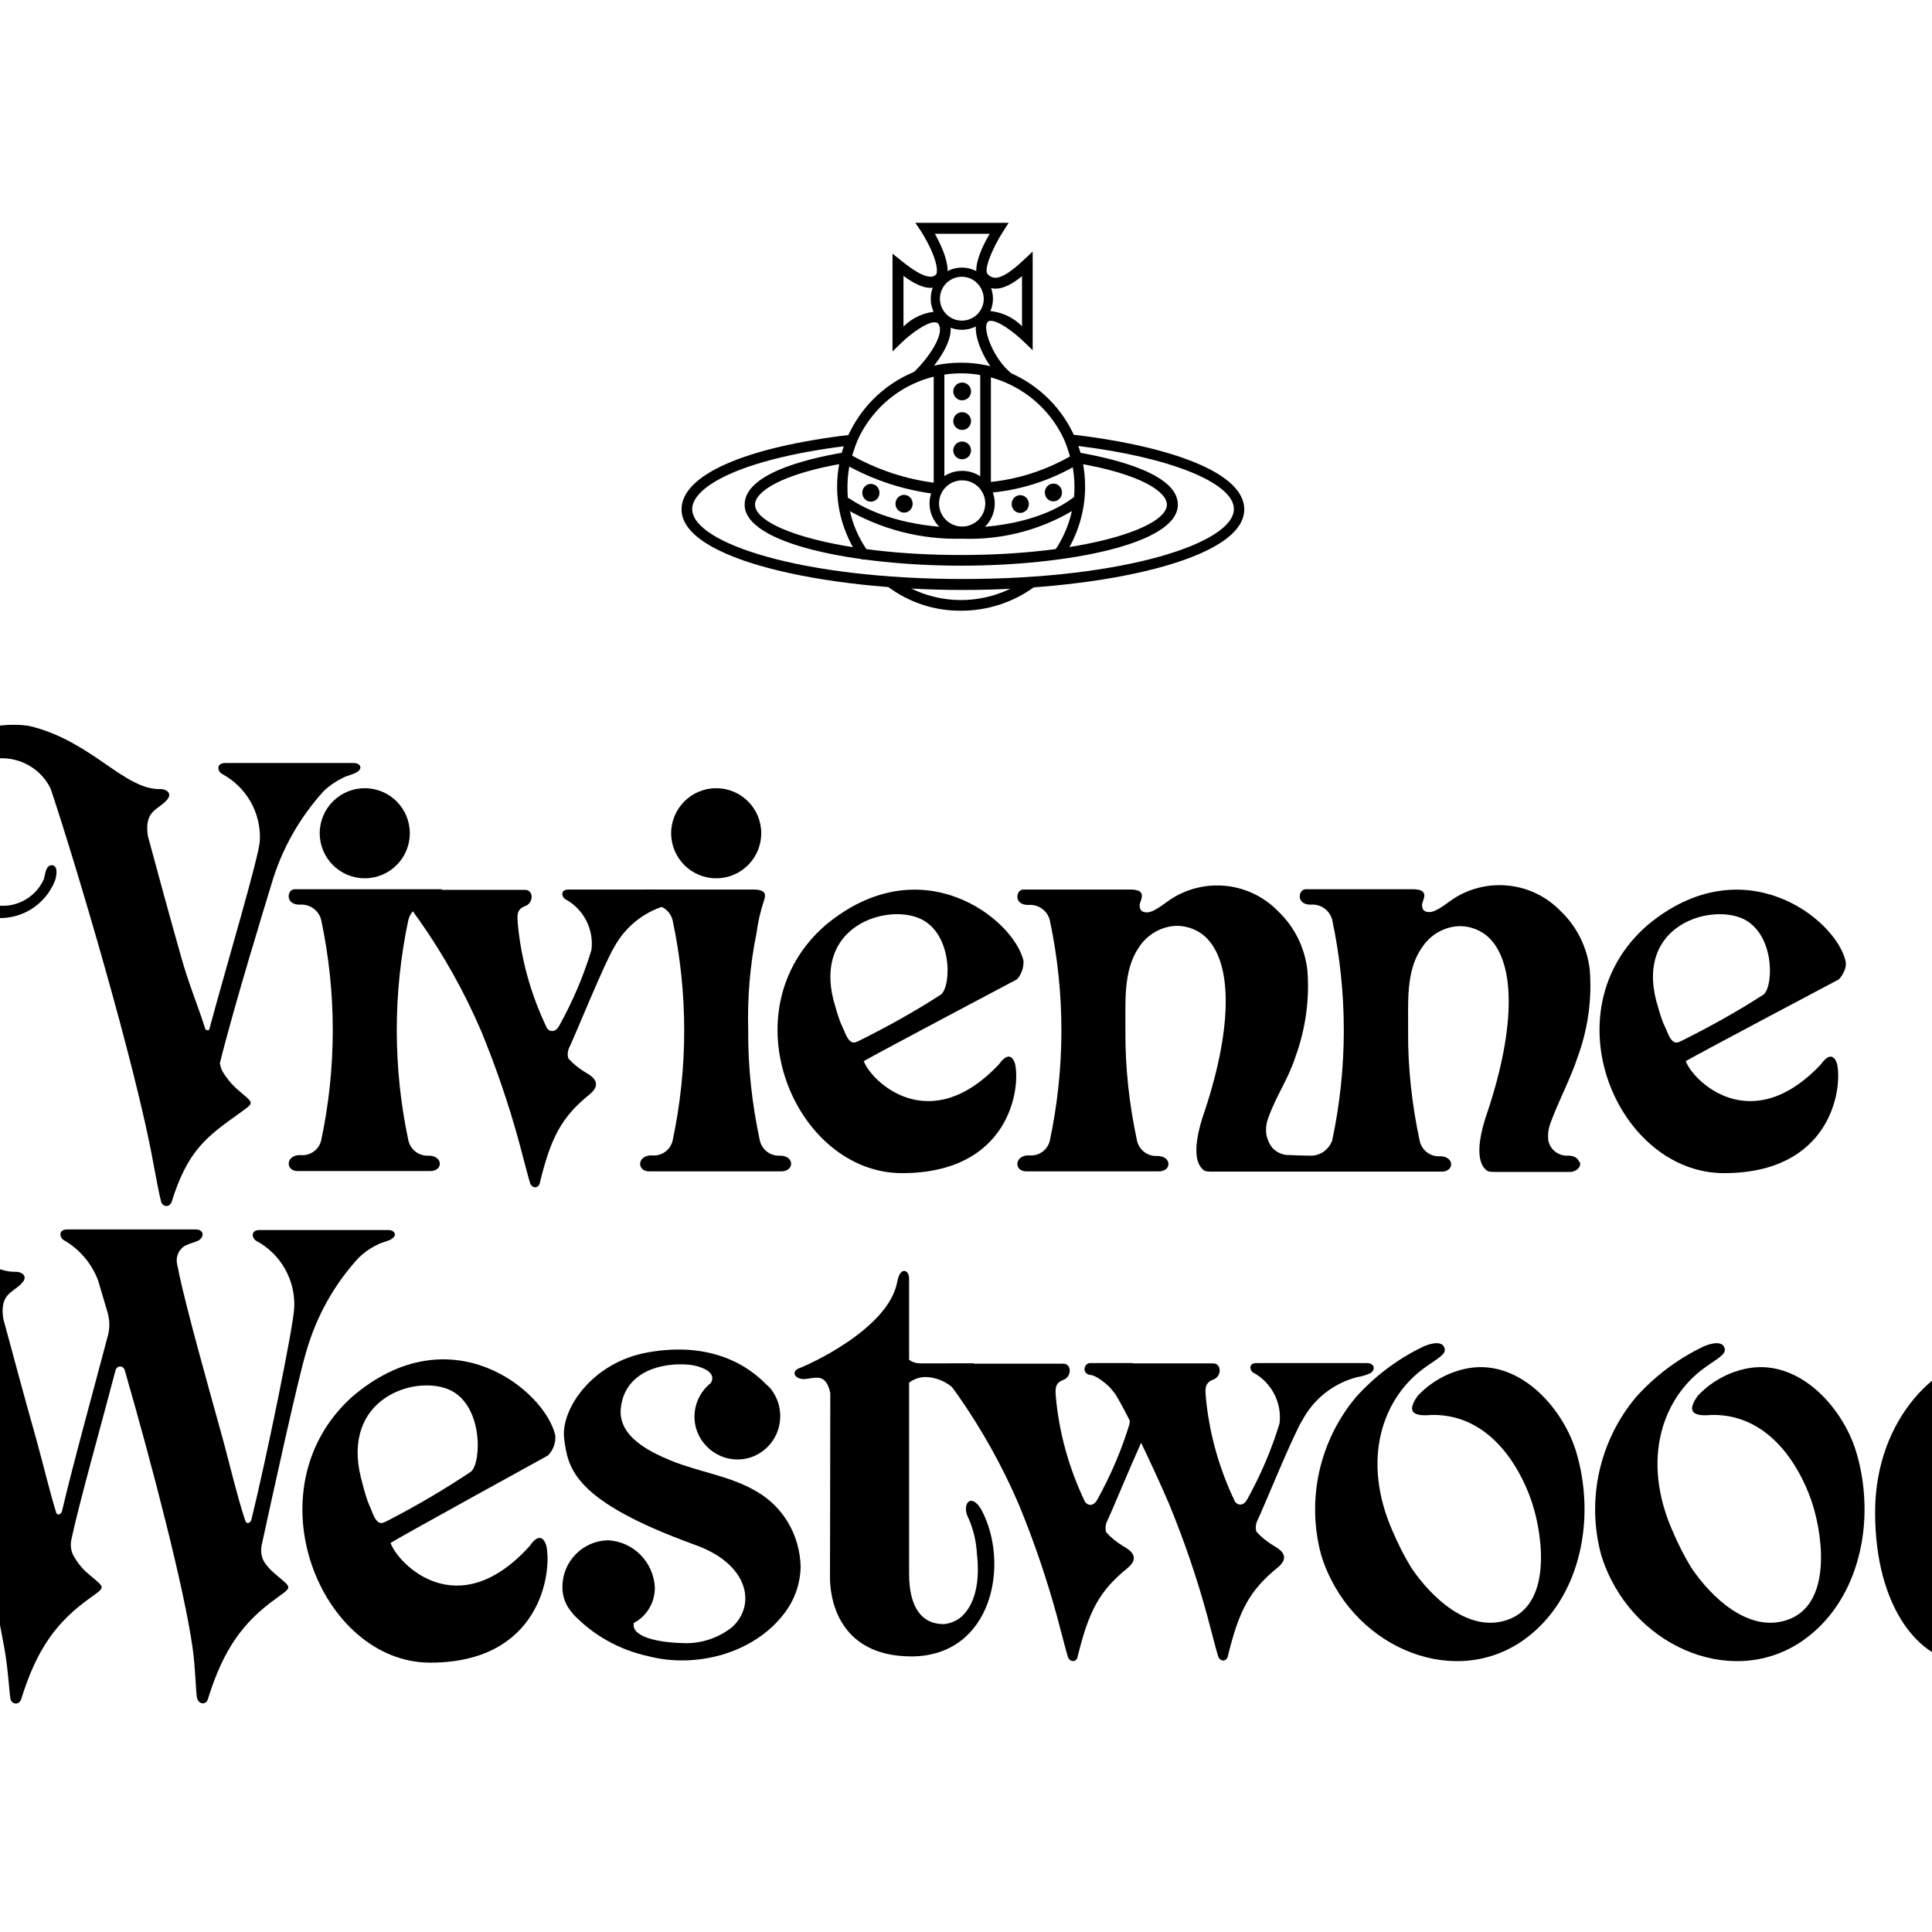 <?xml version="1.0" encoding="utf-8"?>
<!-- Generator: Adobe Illustrator 19.2.1, SVG Export Plug-In . SVG Version: 6.00 Build 0)  -->
<svg version="1.1" id="layer" xmlns="http://www.w3.org/2000/svg" xmlns:xlink="http://www.w3.org/1999/xlink" x="0px" y="0px"
	 viewBox="0 0 652 652" style="enable-background:new 0 0 652 652;" xml:space="preserve">
<g>
	<circle cx="123.1" cy="281.2" r="15.2"/>
	<circle cx="241.7" cy="281.2" r="15.2"/>
	<path d="M144.6,390c-3.2,0.2-6.1-2-6.8-5.2c-5.2-24.5-5.2-49.8,0-74.3c0.8-3.3,3.9-5.5,7.3-5.2c5,0,4-5.2,4-5.2H99.4
		c-2.5,0-3.3,5.2,1.7,5.2c3.4-0.3,6.5,1.9,7.3,5.2c5.2,24.5,5.2,49.8,0,74.3c-0.7,3.2-3.8,5.4-7.1,5c-5,0-5,5.4-0.9,5.4h44.8
		C149.6,395.2,149.6,390,144.6,390z"/>
	<path d="M263.2,390c-3.2,0.2-6.1-2-6.8-5.2c-2.6-12.2-4-24.6-3.9-37.1c-0.3-11,0.6-22,2.8-32.8c0.5-3.7,1.3-7.3,2.5-10.9
		c0.8-2.2,0.6-3.8-3.6-3.8H218c-2.4,0-3.4,5.2,1.7,5.2c3.4-0.3,6.5,1.9,7.3,5.2c5.2,24.5,5.2,49.8,0,74.3c-0.7,3.2-3.8,5.4-7.1,5
		c-5,0-5,5.4-0.9,5.4h44.8C268.1,395.2,268.2,390,263.2,390z"/>
	<path d="M726.3,553.1c-3.4,0.3-6.4-1.9-7.3-5.1c-2.9-15-3.9-34.4-3.9-65.7c0.1-21.6,1.4-43.1,3.9-64.5c0.6-3.3,0.8-4.4,1-6.2
		c0.2-1.8-0.8-4-4.9-4h-33c-4.4,0-4.4,5.1,0.6,5.1c3.2-0.2,6.1,2,6.8,5.1c2.4,11,3.7,22.3,3.9,33.6v12.5c-1.1,1.7-2.3,2.6-3.7,1.6
		c-5.6-4.9-13-7.5-20.4-7.1c-13.7,0-36.5,19.1-36.5,52s15.8,50.4,29.8,50.4c20,0,24.5-17.8,27.7-14.8c-0.4,2.9-1.1,5.8-2.1,8.5
		c-0.8,2.1-0.6,3.7,3.6,3.7H728C730.4,558.2,731.3,553.1,726.3,553.1z M688.4,533.5c-4.3,4.7-10.8,6.5-16.9,4.8
		c-7.6-1.9-13.7-10.5-16.3-17.4c-1.8-5.5-2.8-11.3-3-17.1c-0.8-12.2,3-39.9,20.4-39.9c10.3,0,17.6,10.3,20.7,22.2v25.3
		c0,4.5-0.1,8.1-0.3,11.3C692.4,526.6,690.8,530.3,688.4,533.5L688.4,533.5z"/>
	<path d="M228.7,301.1l-8.3-0.9c-5.1,0-26,0-28.6,0c-2.6,0-2.4,2.3-1.1,3.2c6.2,3.3,9.8,10.2,8.9,17.2c-2.7,8.9-6.4,17.5-10.9,25.6
		c-1,1.9-2.8,2.4-4.1,0.8c-5.4-11.2-8.8-23.3-9.9-35.7c-0.1-2.1-0.5-4.4,2.5-5.5c3-1.1,2.9-5.5,0-5.5h-37.3c-5.4,0-2.6,4.6,1.7,10.4
		c8.2,11.7,15.2,24.2,20.8,37.3c5.1,12.4,9.4,25,12.9,37.9c0.5,1.8,3.2,12.3,3.6,13.4c0.6,1.7,2.6,1.9,3.2,0.2
		c3.8-15.7,7.4-22.5,16.9-30.2c4.6-3.8,0.7-6.2-1.6-7.5c-2.1-1.3-4-2.8-5.6-4.6c-0.4-1.4-0.2-2.8,0.5-4.1c1.8-3.7,11.9-28.6,15-33.5
		c3.9-7.2,10.7-12.4,18.6-14.3C230.6,304.1,228.7,301.1,228.7,301.1z"/>
	<path d="M345.4,324.2c-3.4-14.2-34.6-38.8-66.8-12c-33.5,29.1-10.2,83.7,25.8,83.7s40-28.1,38.2-36.7c0,0-1.3-5.9-5.5,0
		c-23.7,25.1-43.3,5.4-45.6-1.1c5-2.9,51.7-27.6,51.7-27.6C344.7,328.9,345.5,326.6,345.4,324.2z M317.6,335.6
		c-8.8,5.7-18,10.8-27.4,15.5c-1.6,0.7-3.2,2.2-5.3-3.2l-1.3-2.9c-0.9-2.4-1.6-4.9-2.3-7.4c-6.4-25,17.4-32.4,28.7-27.8
		C321.4,314.4,321.2,332.5,317.6,335.6L317.6,335.6z"/>
	<path d="M622.8,324.2c-3.4-14.2-34.6-38.8-66.8-12c-33.5,29.1-10.2,83.7,25.8,83.7c35.9,0,40-28.1,38.2-36.7c0,0-1.3-5.9-5.5,0
		c-23.7,25.1-43.3,5.4-45.6-1.1c5-2.9,51.7-27.6,51.7-27.6S623.6,327.3,622.8,324.2L622.8,324.2z M595.2,335.6
		c-8.8,5.7-18,10.8-27.4,15.5c-1.6,0.7-3.2,2.2-5.3-3.2l-1.3-2.9c-0.9-2.4-1.6-4.9-2.3-7.4c-6.4-25,17.4-32.4,28.7-27.8
		C598.9,314.4,598.7,332.5,595.2,335.6L595.2,335.6z"/>
	<path d="M187.4,484.4c-3.5-15.2-35.5-41.5-68.7-12.9c-34.4,31.2-10.5,89.6,26.5,89.6s41.1-30.1,39.2-39.3c0,0-1.4-6.3-5.7,0
		c-24.4,26.9-44.5,5.8-46.9-1.1c5.1-3.1,53.1-29.5,53.1-29.5C186.7,489.4,187.6,486.9,187.4,484.4z M159,496.6
		c-9.1,6.1-18.5,11.6-28.2,16.6c-1.6,0.7-3.3,2.4-5.4-3.4l-1.3-3.1c-0.9-2.6-1.6-5.3-2.3-8c-6.6-26.7,17.9-34.7,29.6-29.8
		C163,473.8,162.6,493.3,159,496.6z"/>
	<path d="M532.9,392.1c-0.3-1.1-1.5-2.1-3.7-2.1c-3.2,0.2-6.1-2-6.7-5.2c-0.2-1.8,0-3.6,0.6-5.4c2.8-7.8,6.8-15,9.4-22.9
		c3.4-9.4,4.8-19.3,4-29.3c-0.9-7.6-4.4-14.6-9.9-19.8c-9.5-9.8-24.6-11.5-36.1-4.1c-2,1.3-5.8,4.6-8.2,4.5c-2.1,0-2.4-1.3-2.4-2.6
		c0.1-0.4,0.2-0.8,0.4-1.3c0.8-2.2,0.6-3.8-3.6-3.8h-36.1c-2.4,0-3.4,5.2,1.7,5.2c3.4-0.3,6.5,1.9,7.3,5.2c5.2,24.5,5.2,49.8,0,74.3
		c-1.1,3.2-4.2,5.4-7.6,5.2c-2.3,0-4.6-0.1-6.8-0.2c-2,0.1-4-0.7-5.5-2.1c-1.2-1.3-1.9-2.9-2.3-4.6c-0.3-2-0.1-4,0.6-5.8
		c2.8-7.8,6.6-12.8,9.2-20.7c3.4-9.4,4.8-19.3,4-29.3c-0.9-7.6-4.4-14.6-9.9-19.8c-9.5-9.8-24.6-11.5-36.1-4.1
		c-2,1.3-5.8,4.6-8.2,4.5c-2.1,0-2.4-1.3-2.4-2.6c0.1-0.4,0.2-0.8,0.4-1.3c0.8-2.2,0.6-3.8-3.6-3.8h-36.1c-2.4,0-3.4,5.2,1.7,5.2
		c3.4-0.3,6.5,1.9,7.3,5.2c5.2,24.5,5.2,49.8,0,74.3c-0.7,3.2-3.8,5.4-7.1,5c-5,0-5,5.4-0.9,5.4h44.8c4.4,0,4.4-5.2-0.6-5.2
		c-3.2,0.2-6.1-2-6.8-5.2c-2.6-12.2-4-24.6-3.9-37.1c0.1-9-0.9-20.2,4.5-28c2.6-4.1,6.9-6.8,11.8-7.3c3.5-0.3,7,0.8,9.8,2.9
		c10.2,8.1,10.2,30.6,0.8,59.1c-6,16.9-1.1,19.7-0.6,20.3c0.5,0.6,2.1,0.6,3.2,0.6l34.2,0h43c4.4,0,4.4-5.2-0.6-5.2
		c-3.2,0.2-6.1-2-6.8-5.2c-2.6-12.2-4-24.6-3.9-37.1c0.1-9-0.9-20.2,4.6-28c2.6-4.1,6.9-6.8,11.8-7.3c3.5-0.3,7,0.8,9.8,2.9
		c10.2,8.1,10.2,30.6,0.8,59.1c-6,16.9-1.1,19.7-0.6,20.3c0.5,0.6,2.1,0.6,3.2,0.6l25.6,0l0,0c2.2-0.5,3.2-2,2.8-3.3L532.9,392.1z"
		/>
	<path d="M255.1,503.2c-8.9-5.2-19.2-6.4-28.7-10.3c-7.5-3.1-17.8-8.2-16.9-17.6c1.3-12.7,14.3-15.7,23.4-14.7
		c2.1,0.2,9.4,1.9,7,6.1c-6.3,5-7.4,14.1-2.4,20.3c5,6.3,14.1,7.4,20.3,2.4c3.5-2.8,5.5-7,5.5-11.4v-0.2c0-3.3-1.1-6.4-3.1-9l0,0
		c-0.4-0.5-0.9-1-1.4-1.4c-8.9-9.2-22.4-14.2-40.2-11c-18.7,3.3-29.5,19.2-28.2,29.2c1.3,10,3.1,20.9,44.3,35.8
		c18,6.5,20.5,20.1,12.5,27.6c-4.7,3.8-10.7,5.8-16.8,5.5c-8-0.2-17.5-2-16.5-6.8c4.4-2.3,7.1-6.9,7.1-11.9
		c-0.4-8.6-7.2-15.6-15.9-16c-8.4,0.2-15.2,7.1-15.3,15.5c-0.1,3.5,1.2,6.8,3.6,9.3h-0.1c6.8,7.2,15.7,12.2,25.4,14.3
		c16.8,4.4,37.2-1.3,47.1-16c2.8-4.2,4.3-9.1,4.4-14.2C269.9,518,264.3,508.4,255.1,503.2z"/>
	<path d="M331.2,509.5c-3.6-6.2-7-1.7-4.2,3.2c1.6,3.8,2.5,7.8,2.7,11.9c0.8,6.8,0.3,15.6-4.9,20.7c-1.7,1.6-4,2.6-6.3,2.8
		c-7.9,0-11.7-6.3-11.7-17c0-6.3,0-38.4,0-64.5c1.6-1.2,3.6-1.9,5.6-1.9c5.3,0.2,10.1,3.2,12.5,8l3.8-12.6h-18.1
		c-1.4,0-2.7-0.4-3.8-1.2v-27.4c0,0,0,0,0,0c0-3.1-3.1-4.2-4,1.1c-3,16.1-30.7,28.3-33,29.1c-2.4,0.8-2.3,3.3,1.1,3.7
		c3.6,0.1,7.7-2.8,9.3,4.7c0,19.7-0.1,58.5-0.1,62.4c0,5,1.6,26.5,27.6,26.5C335,558.8,340.9,527.6,331.2,509.5z"/>
	<path d="M461.3,460c-1.8,0-8.7,0-8.7,0c-5.1,0-26,0-28.6,0c-2.6,0-2.4,2.3-1.1,3.2c6.2,3.3,9.8,10.2,8.9,17.2
		c-2.7,8.9-6.4,17.5-10.9,25.6c-1,1.9-2.8,2.4-4.1,0.8c-5.4-11.2-8.8-23.3-9.9-35.7c-0.1-2.1-0.5-4.4,2.5-5.5s2.9-5.5,0-5.5H372
		c-5.4,0,0.1,4.6,4.4,10.4c0.4,0.6,2.3,3.8,4.9,9c-0.1,0.3-0.1,0.7-0.1,1c-2.7,8.9-6.4,17.5-10.9,25.6c-1,1.9-2.8,2.4-4.1,0.8
		c-5.4-11.2-8.8-23.3-9.9-35.7c-0.1-2.1-0.5-4.4,2.5-5.5c3-1.1,2.9-5.5,0-5.5h-37.4c-5.4,0-2.6,4.6,1.7,10.4
		c8.2,11.7,15.2,24.2,20.8,37.3c5.1,12.4,9.4,25,12.9,37.9c0.5,1.8,3.2,12.3,3.6,13.4c0.6,1.7,2.6,1.9,3.2,0.2
		c3.8-15.7,7.4-22.5,16.9-30.2c4.6-3.8,0.7-6.2-1.6-7.5c-2.1-1.3-4-2.8-5.6-4.6c-0.4-1.4-0.2-2.8,0.5-4.1
		c1.3-2.7,7.1-16.8,11.3-26.1c3.3,6.9,6.5,13.8,9.5,20.8c5.1,12.4,9.4,25,12.9,37.9c0.5,1.8,3.2,12.3,3.6,13.4
		c0.6,1.7,2.6,1.9,3.2,0.2c3.8-15.7,7.4-22.5,16.9-30.2c4.6-3.8,0.7-6.2-1.6-7.5c-2.1-1.3-4-2.8-5.6-4.6c-0.4-1.4-0.2-2.8,0.5-4.1
		c1.8-3.7,11.9-28.6,15-33.5c3.9-7.3,10.7-12.6,18.7-14.6c1.5-0.2,2.9-0.7,4.3-1.3C464.5,462,463.6,460,461.3,460L461.3,460z"/>
	<path d="M375.8,469.4c-1.7-1.8-5.7-5.3-7.9-5.4c-1.1-0.1-2-1-1.9-2.1c0.1-1.1,1-2,2.1-1.9c0.1,0,0.2,0,0.3,0c3.5,0,13.9,0,13.9,0
		l-0.6,8.7"/>
	<path d="M487.2,454.3c-1.3-2-5.6-0.6-7.8,0.6c-8.3,4.1-15.7,9.8-21.8,16.6c-12.4,14.8-16.8,34.8-11.7,53.4
		c9.4,30.2,43.3,45.1,67.2,29.3c15.5-10.3,22.2-29.1,21.6-47.1c-0.2-5.8-1.1-11.6-2.8-17.2c-4.7-15.4-19.9-32-37.7-27.9
		c-6.1,1.4-11.6,4.6-15.8,9.1c-5,7,1.3,6.7,5,6.4c21.2-0.2,31,21,33.9,30.5c3.5,11.3,6.2,33.7-8.7,38.7
		c-12.9,4.4-25.5-7.5-32.3-17.6c-2.4-3.9-4.5-8.1-6.3-12.3c-10.8-24.4-3.4-45.4,11.3-55.6C487,457.3,488.4,456.5,487.2,454.3z"/>
	<path d="M581.7,454.3c-1.3-2-5.6-0.6-7.8,0.6c-8.3,4.1-15.7,9.8-21.8,16.6c-12.4,14.8-16.8,34.8-11.7,53.4
		c9.4,30.2,43.3,45.1,67.2,29.3c15.5-10.3,22.2-29.1,21.6-47.1c-0.2-5.8-1.1-11.6-2.8-17.2c-4.7-15.4-19.9-32-37.7-27.9
		c-6.1,1.4-11.6,4.6-15.8,9.1c-5,7,1.3,6.7,5,6.4c21.2-0.2,31,21,33.9,30.5c3.5,11.3,6.2,33.7-8.7,38.7
		c-12.9,4.4-25.5-7.5-32.3-17.6c-2.4-3.9-4.5-8.1-6.3-12.3c-10.8-24.4-3.4-45.4,11.3-55.6C581.5,457.3,582.9,456.5,581.7,454.3
		L581.7,454.3z"/>
	<path d="M131,415.1h-0.6c-2,0-10.5,0-10.5,0h-8.5l-18,0h-5.8c-3,0-2.7,2.6-1.2,3.6c8.3,4.4,13.3,13.2,12.9,22.5
		c-0.1,5.7-9.6,52-14.5,71.8c-0.6,1.2-1.6,1.5-2.1,0c-2.6-7.9-4.8-17.3-7.4-27c-5.8-20.9-12-43-14.8-55.8l-0.1-0.6
		c-0.2-1-0.4-2-0.6-2.8c-0.6-2.5,0.4-5,2.6-6.4l0.3-0.1c1.5-0.8,3.7-1.2,4.5-1.8c2.1-1.6,1.2-3.6-1.1-3.6h-0.6c-2,0-10.5,0-10.5,0
		h-8.5l-18,0h-5.8c-3,0-2.7,2.6-1.2,3.6c5.3,3,9.4,7.8,11.6,13.6l0.3,1l2.9,9.8c0.7,2.4,0.8,5,0.2,7.5
		c-4.1,15.6-11.9,43.8-15.6,59.7c-0.5,1-1.3,1.4-1.9,0.5c-2.3-7.5-4.3-16-6.7-24.7c-4-14.2-8-29-11.2-40.9c-1.3-8.6,3.5-8.8,6.3-12
		c2.5-2.7-0.8-3.9-1.9-3.8c-12.2,0.4-22.8-15.8-43.5-21.2c-2.1-0.5-4.2-0.7-6.3-0.6c-18.4,0-33.3,14.9-33.4,33.2
		c-0.6,15.7,10.6,29.4,26.1,32.1c9.2,1.4,18.2-3.9,21.5-12.6c0,0,1.5-4.6-0.8-5.2c-2.2-0.2-2.4,2.2-3,4.7c-3,6.9-10.8,10.6-18,8.5
		c-11.7-2.3-20.3-12.5-20.5-24.5c-0.2-13.5,10.6-24.7,24.1-24.9c0.3,0,0.6,0,1,0c6.7,0.3,12.8,4.3,15.7,10.3
		c8.3,25.1,27.2,93.9,33,126.8c1.3,6.9,1.8,15.9,2.1,17.3c0.1,1,0.9,1.8,1.9,1.8c0.8,0,1.4-0.6,1.7-1.3
		c5.4-17.5,12.2-26.4,23.4-34.4c5.5-4,5-3.1-1.3-8.6c-1.8-1.6-3.2-3.5-4.4-5.6c-0.9-1.7-1.1-3.6-0.7-5.5
		c2.6-12.3,10.5-40.2,14.9-57.1c0.2-0.8,1-1.4,1.9-1.2c0.5,0.1,0.9,0.5,1.1,0.9l0.3,1c9.2,31.9,19.9,73.1,22.7,93
		c1,7,1.1,15.6,1.5,17c0.6,2,2.8,2.4,3.6,0.5c5.4-17.5,12.2-26.4,23.4-34.4c5.5-4,5-3.1-1.3-8.6c-1.1-1-2.1-2.1-2.9-3.3
		c-1.1-1.7-1.4-3.8-1-5.8c3.8-17.4,12.4-56.8,15.1-65.5c3.4-11.8,9.4-22.6,17.7-31.6c1.9-1.8,4-3.3,6.4-4.4c1.5-0.8,3.7-1.2,4.5-1.8
		C134.2,417,133.3,415.1,131,415.1L131,415.1z"/>
	<path d="M119.4,257.5h-0.6c-2,0-10.5,0-10.5,0h-8.5l-18,0h-5.8c-3,0-2.7,2.6-1.2,3.6c8.3,4.4,13.3,13.1,12.9,22.4
		c-0.1,5.1-11.2,42-17.1,64c-0.4,0.3-0.9,0.2-1.2-0.1c0,0,0-0.1-0.1-0.1c-2.3-7.4-5.8-15.7-8.2-24.5c-4-14.1-8-28.8-11.2-40.7
		c-1.3-8.6,3.5-8.8,6.3-12c2.5-2.7-0.8-3.9-1.9-3.8c-12.2,0.4-22.8-15.7-43.5-21.1c-2.1-0.5-4.2-0.6-6.3-0.6
		c-18.4-0.1-33.4,14.7-33.5,33c0,0,0,0,0,0c-0.5,15.7,10.6,29.3,26.1,32c9.2,1.4,18.1-3.8,21.5-12.5c0,0,1.5-4.5-0.8-5.1
		c-2.2-0.2-2.4,2.2-3,4.7c-3.1,6.9-10.8,10.5-18,8.4c-11.7-2.3-20.3-12.4-20.5-24.4c-0.2-13.5,10.6-24.6,24.1-24.8c0.3,0,0.7,0,1,0
		c6.7,0.3,12.8,4.2,15.7,10.3c8.4,25,28.7,93.4,34.6,126.1c1.3,6.9,2.2,11.6,2.6,12.9c0.1,1,0.9,1.8,1.9,1.8c0.8,0,1.4-0.6,1.7-1.3
		c5.4-17.4,11.7-22,22.9-30c5.5-4,5-3-1.3-8.6c-1.7-1.6-3.2-3.5-4.4-5.5c-0.5-0.9-0.7-1.8-0.9-2.8c4.7-19,15-52.5,17.4-60.4
		c3.4-11.7,9.5-22.5,17.7-31.5c1.9-1.8,4-3.2,6.4-4.4c1.5-0.8,3.7-1.2,4.5-1.8C122.6,259.5,121.7,257.5,119.4,257.5z"/>
	<path d="M324.4,206.1c-9,0.1-17.7-2.8-24.9-8.2c-0.8-0.7-0.9-1.8-0.2-2.6c0.6-0.7,1.6-0.9,2.4-0.3c6.5,4.9,14.5,7.5,22.6,7.5
		c8.1,0,16.1-2.6,22.6-7.4c0.8-0.6,1.9-0.4,2.5,0.4c0,0,0,0,0,0c0.6,0.8,0.4,2-0.4,2.6C341.9,203.3,333.2,206.1,324.4,206.1
		L324.4,206.1z"/>
	<path d="M291.4,188.8c-0.6,0-1.2-0.3-1.5-0.8c-4.8-7-7.4-15.3-7.4-23.7c0-23.1,18.7-41.9,41.8-41.9c23.1,0,41.9,18.7,41.9,41.8
		c0,8.3-2.5,16.5-7.1,23.4c-0.6,0.8-1.7,1-2.5,0.5c-0.8-0.5-1-1.6-0.6-2.4c0,0,0-0.1,0.1-0.1c11.8-17.5,7.1-41.3-10.5-53.1
		s-41.3-7.1-53.1,10.5c-4.2,6.3-6.5,13.7-6.5,21.3c-0.1,7.7,2.3,15.3,6.8,21.6c0.5,0.8,0.3,1.9-0.5,2.5
		C292.2,188.6,291.8,188.8,291.4,188.8L291.4,188.8z"/>
	<path d="M324.7,180.9c-6.1,0-11-4.9-11-11c0-6.1,4.9-11,11-11c6.1,0,11,4.9,11,11C335.7,176,330.8,180.9,324.7,180.9L324.7,180.9z
		 M324.7,162.1c-4.3,0-7.8,3.5-7.8,7.8s3.5,7.8,7.8,7.8c4.3,0,7.8-3.5,7.8-7.8l0,0C332.5,165.6,329,162.1,324.7,162.1z"/>
	<path d="M316.9,165.5c-1,0-1.8-0.8-1.8-1.8c0,0,0,0,0,0v-38.6c0.1-1,0.9-1.8,1.9-1.7c0.9,0,1.7,0.8,1.7,1.7v38.6
		C318.7,164.6,317.9,165.4,316.9,165.5C316.9,165.5,316.9,165.5,316.9,165.5z"/>
	<path d="M332.6,165.9c-1,0-1.8-0.8-1.8-1.8c0,0,0,0,0,0v-38.9c0.1-1,0.9-1.8,1.9-1.7c0.9,0,1.7,0.8,1.7,1.7v38.9
		C334.4,165.1,333.6,165.9,332.6,165.9C332.6,165.9,332.6,165.9,332.6,165.9L332.6,165.9z"/>
	<path d="M324.8,181.8c-14,0.4-27.8-3.2-39.9-10.4c-0.8-0.6-1-1.7-0.5-2.5c0.5-0.8,1.6-1,2.4-0.6c0,0,0.1,0,0.1,0.1
		c19.6,13.1,57.6,12.9,75.2-0.4c0.8-0.6,2-0.4,2.5,0.5c0.5,0.8,0.4,1.8-0.3,2.4C352.6,178.5,338.8,182.3,324.8,181.8L324.8,181.8z"
		/>
	<path d="M332.8,166.4c-1,0-1.8-0.8-1.9-1.8c0-0.9,0.7-1.7,1.7-1.8c10.5-0.8,20.6-4.1,29.6-9.4c0.9-0.5,2-0.2,2.5,0.6
		c0.5,0.9,0.3,2-0.6,2.5c-9.5,5.7-20.1,9.1-31.2,9.9L332.8,166.4L332.8,166.4z"/>
	<path d="M315.8,166.7h-0.2c-10.5-1.3-20.7-4.6-30-9.8c-0.9-0.5-1.2-1.6-0.8-2.5s1.6-1.2,2.5-0.8c8.9,5,18.6,8.2,28.7,9.4
		c1,0.1,1.7,1,1.6,2C317.5,166,316.8,166.6,315.8,166.7L315.8,166.7z"/>
	<circle cx="324.7" cy="132.1" r="3"/>
	<circle cx="324.7" cy="142.1" r="3"/>
	<circle cx="324.7" cy="152" r="3"/>
	<ellipse cx="344.3" cy="170.1" rx="2.9" ry="3"/>
	<ellipse cx="355.5" cy="166.2" rx="2.9" ry="3"/>
	<ellipse cx="305.1" cy="170" rx="2.9" ry="3"/>
	<ellipse cx="293.9" cy="166.3" rx="2.9" ry="3"/>
	<path d="M325,199.1c-46.7,0-95-10.2-95-27.2c0-11.6,21.4-21,57.2-25.2l2.8-0.3l-3.2,9.6l-1.1,0.2c-22.8,3.8-30.9,10-30.9,14.1
		c0,8.1,28.5,17,69.5,17s69.5-9,69.5-17c0-4.1-8.1-10.3-30.9-14.1l-1.1-0.2l-3.2-9.7l2.8,0.3c28.3,3.2,58.5,11.5,58.5,25.3
		C420,188.9,371.7,199.1,325,199.1L325,199.1z M284.8,150.6c-35.3,4.5-51.2,13.8-51.2,21.2c0,11.4,36.7,23.6,91.4,23.6
		s91.4-12.2,91.4-23.6c0-8.8-21.4-17.5-52.6-21.3l0.8,2.3c12.8,2.3,32.9,7.4,32.9,17.5c0,13.4-37.7,20.6-73.1,20.6
		s-73.1-7.2-73.1-20.6c0-10.2,20-15.3,32.8-17.5L284.8,150.6L284.8,150.6z"/>
	<path d="M339,128.9c-6.2-5-11.7-16.5-9-21.5c0.7-1.3,2-2.3,3.5-2.5c4.3,0.3,8.4,2.1,11.4,5.2V93.2c-4.8,3.9-9.8,6.2-14.1,1.9
		c-3.4-3.4,0.4-11.5,3.2-16.2h-18.5c4.9,8.8,5,13.9,3.3,15.9c-3,3.6-7.4,3.1-13.9-1.7v17.1c3-3,7-4.8,11.3-5.1
		c1.5,0.2,2.9,1.1,3.7,2.5c3.6,6-4.1,15.9-9.2,20.8l-2.5-2.6c5.7-5.5,10.5-13.1,8.6-16.3c-0.2-0.4-0.6-0.7-1.1-0.7
		c-2.6-0.4-8.3,3.8-11.4,6.8l-3.1,3V85.6l3,2.4c9.2,7.5,11.2,5.2,11.8,4.5c0.4-0.7,0.7-5-5.2-14.5l-1.9-2.8h31.5l-1.8,2.8
		c-3.7,5.7-6.7,13.1-5.3,14.5c1.7,1.7,4.1,2.8,12.1-4.7l3.1-2.9v33.3l-3.1-3c-3.2-3.1-8.8-7.3-11.4-6.9c-0.4,0-0.7,0.3-0.9,0.7
		c-1.4,2.5,2.3,12.2,8.1,16.9L339,128.9z"/>
	<path d="M324.6,111.3c-5.8,0-10.5-4.7-10.5-10.5c0-5.8,4.7-10.5,10.5-10.5c5.8,0,10.5,4.7,10.5,10.5c0,0,0,0,0,0
		C335.1,106.6,330.4,111.3,324.6,111.3C324.6,111.3,324.6,111.3,324.6,111.3z M324.6,93.4c-4.1,0-7.4,3.3-7.4,7.4
		c0,4.1,3.3,7.4,7.4,7.4s7.4-3.3,7.4-7.4C331.9,96.7,328.6,93.4,324.6,93.4z"/>
</g>
</svg>
